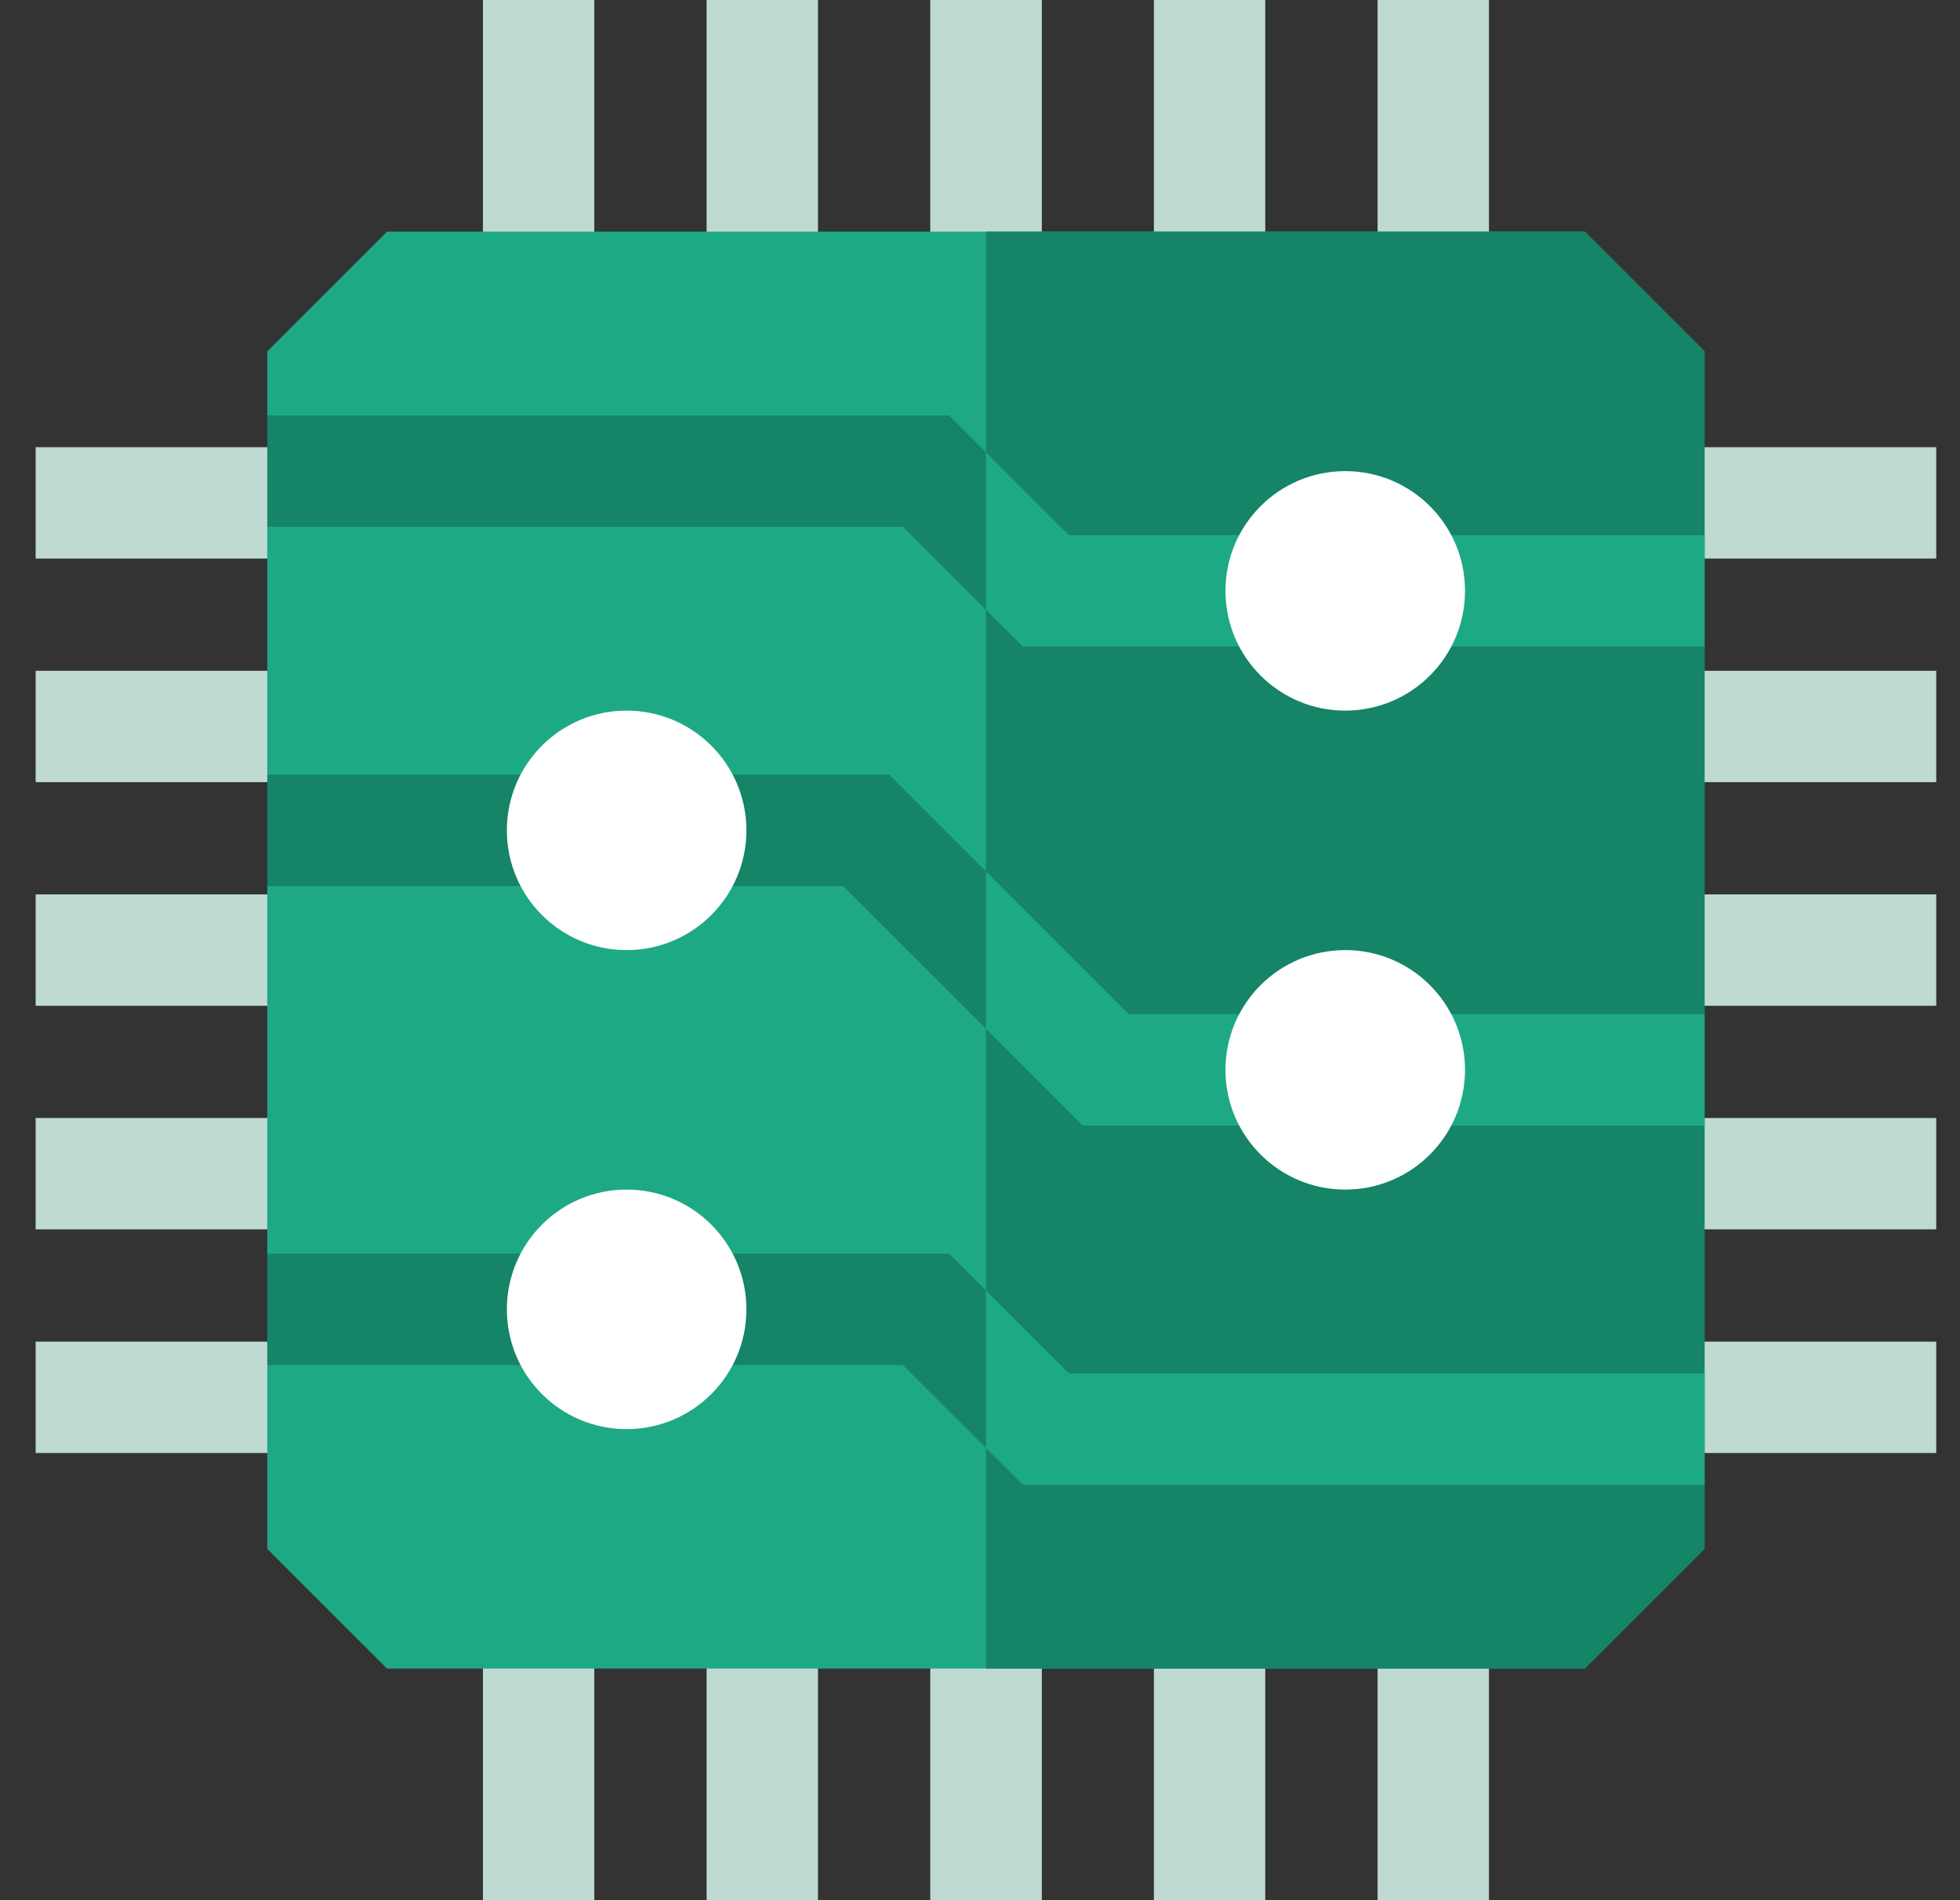 <svg width="33" height="32" viewBox="0 0 33 32" fill="none" xmlns="http://www.w3.org/2000/svg">
<rect x="0" y="0" width="33" height="32" fill="#333333" stroke="none"/>
<g id="Microchip" clip-path="url(#clip0_0_115)">
<g id="Group">
<path id="Vector" d="M8.131 0H10.006V4.703H8.131V0Z" fill="#BEDAD2"/>
<path id="Vector_2" d="M11.897 0H13.772V4.703H11.897V0Z" fill="#BEDAD2"/>
<path id="Vector_3" d="M15.662 0H17.538V4.703H15.662V0Z" fill="#BEDAD2"/>
<path id="Vector_4" d="M16.6 0H17.538V4.703H16.6V0Z" fill="#BEDAD2"/>
<path id="Vector_5" d="M19.428 0H21.303V4.703H19.428V0Z" fill="#BEDAD2"/>
<path id="Vector_6" d="M23.194 0H25.069V4.703H23.194V0Z" fill="#BEDAD2"/>
<path id="Vector_7" d="M8.131 27.297H10.006V32H8.131V27.297Z" fill="#BEDAD2"/>
<path id="Vector_8" d="M11.897 27.297H13.772V32H11.897V27.297Z" fill="#BEDAD2"/>
<path id="Vector_9" d="M15.662 27.297H17.538V32H15.662V27.297Z" fill="#BEDAD2"/>
<g id="Group_2">
<path id="Vector_10" d="M16.6 27.297H17.538V32H16.6V27.297Z" fill="#BEDAD2"/>
<path id="Vector_11" d="M19.428 27.297H21.303V32H19.428V27.297Z" fill="#BEDAD2"/>
<path id="Vector_12" d="M23.194 27.297H25.069V32H23.194V27.297Z" fill="#BEDAD2"/>
<path id="Vector_13" d="M27.897 7.531H32.6V9.406H27.897V7.531Z" fill="#BEDAD2"/>
<path id="Vector_14" d="M27.897 11.297H32.6V13.172H27.897V11.297Z" fill="#BEDAD2"/>
<path id="Vector_15" d="M27.897 15.062H32.6V16.938H27.897V15.062Z" fill="#BEDAD2"/>
<path id="Vector_16" d="M27.897 18.828H32.6V20.703H27.897V18.828Z" fill="#BEDAD2"/>
<path id="Vector_17" d="M27.897 22.594H32.6V24.469H27.897V22.594Z" fill="#BEDAD2"/>
</g>
<path id="Vector_18" d="M0.6 7.531H5.303V9.406H0.6V7.531Z" fill="#BEDAD2"/>
<path id="Vector_19" d="M0.6 11.297H5.303V13.172H0.6V11.297Z" fill="#BEDAD2"/>
<path id="Vector_20" d="M0.6 15.062H5.303V16.938H0.6V15.062Z" fill="#BEDAD2"/>
<path id="Vector_21" d="M0.6 18.828H5.303V20.703H0.6V18.828Z" fill="#BEDAD2"/>
<path id="Vector_22" d="M0.6 22.594H5.303V24.469H0.6V22.594Z" fill="#BEDAD2"/>
<path id="Vector_23" d="M28.699 9.012L27.897 9.902L28.699 10.887V17.079L27.897 17.955L28.699 18.957V23.129L27.897 24.003L28.699 25.004V26.083L26.683 28.099H6.516L4.5 26.083V22.988L5.303 22.05L4.5 21.113V14.921L5.303 13.983L4.5 13.046V8.871L5.303 7.845L4.5 6.996V5.917L6.516 3.901H26.683L28.699 5.917V9.012Z" fill="#1EA985"/>
<path id="Vector_24" d="M28.699 9.012L27.897 9.902L28.699 10.887V17.079L27.897 17.955L28.699 18.957V23.129L27.897 24.003L28.699 25.004V26.083L26.683 28.099H16.6V3.901H26.683L28.699 5.917V9.012Z" fill="#158467"/>
<path id="Vector_25" d="M28.7 9.012V10.887H17.22L16.6 10.268L15.203 8.871H4.5V6.996H15.98L16.6 7.616L17.997 9.012H28.7Z" fill="#158467"/>
<path id="Vector_26" d="M28.7 23.129V25.004H17.22L16.6 24.384L15.203 22.988H4.5V21.113H15.98L16.6 21.733L17.997 23.129H28.7Z" fill="#158467"/>
<path id="Vector_27" d="M28.7 17.079V18.954H18.228L16.6 17.326L14.195 14.921H4.5V13.046H14.972L16.6 14.674L19.005 17.079H28.7Z" fill="#158467"/>
<path id="Vector_28" d="M28.7 9.013V10.887H17.22L16.6 10.268V7.616L17.997 9.013H28.7Z" fill="#1EA985"/>
<path id="Vector_29" d="M19.005 17.079H28.7V18.954H18.228L16.6 17.326V14.674L19.005 17.079Z" fill="#1EA985"/>
<path id="Vector_30" d="M17.997 23.129H28.7V25.004H17.22L16.6 24.384V21.733L17.997 23.129Z" fill="#1EA985"/>
<path id="Vector_31" d="M22.65 11.967C23.764 11.967 24.666 11.064 24.666 9.95C24.666 8.836 23.764 7.934 22.65 7.934C21.536 7.934 20.633 8.836 20.633 9.95C20.633 11.064 21.536 11.967 22.65 11.967Z" fill="white"/>
<path id="Vector_32" d="M22.65 20.033C23.764 20.033 24.666 19.13 24.666 18.017C24.666 16.903 23.764 16 22.65 16C21.536 16 20.633 16.903 20.633 18.017C20.633 19.13 21.536 20.033 22.65 20.033Z" fill="white"/>
<path id="Vector_33" d="M10.55 16C11.664 16 12.567 15.097 12.567 13.983C12.567 12.87 11.664 11.967 10.55 11.967C9.436 11.967 8.534 12.87 8.534 13.983C8.534 15.097 9.436 16 10.55 16Z" fill="white"/>
<path id="Vector_34" d="M10.55 24.067C11.664 24.067 12.567 23.164 12.567 22.05C12.567 20.936 11.664 20.033 10.55 20.033C9.436 20.033 8.534 20.936 8.534 22.05C8.534 23.164 9.436 24.067 10.55 24.067Z" fill="white"/>
</g>
</g>
<defs>
<clipPath id="clip0_0_115">
<rect width="32" height="32" fill="white" transform="translate(0.6)"/>
</clipPath>
</defs>
</svg>
